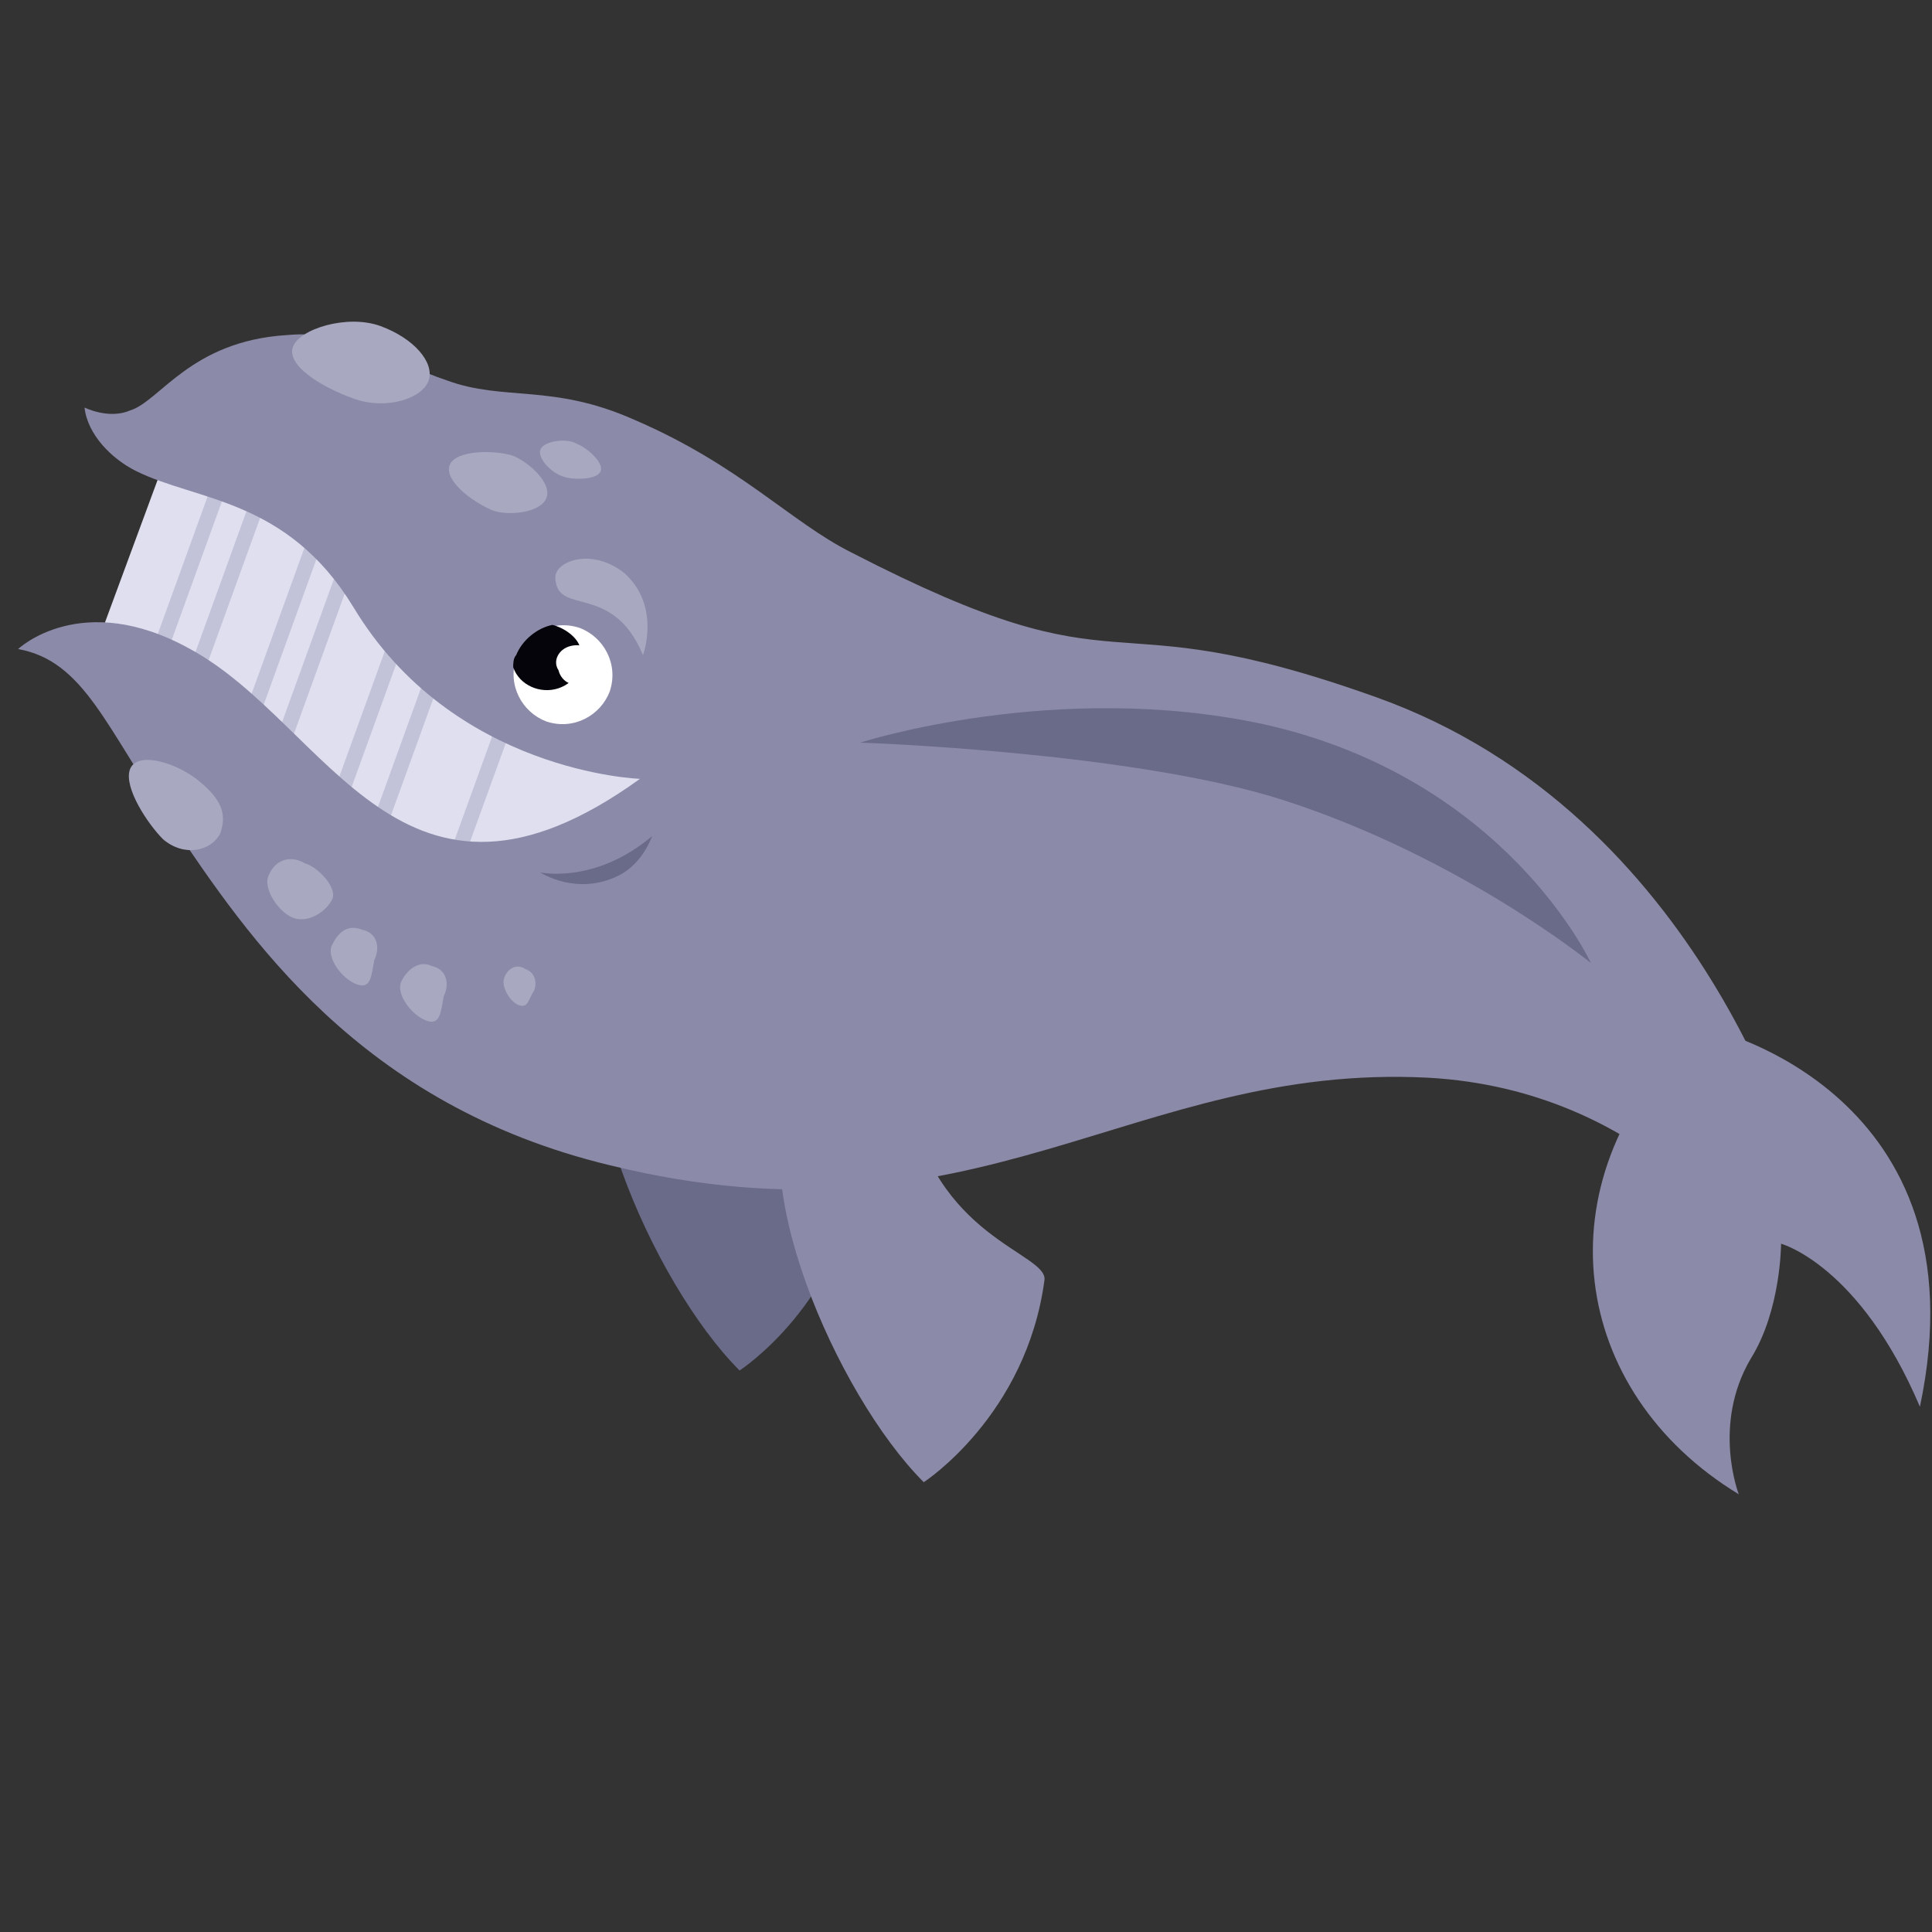 <svg width="64" height="64" viewBox="0 0 64 64" fill="none" xmlns="http://www.w3.org/2000/svg">
<rect x="0" y="0" width="64" height="64" fill="#333333" stroke="none"/>
<path d="M20.3 32.2C18.4 35.1 21.6 42.5 24.5 45.4C24.5 45.4 27.9 43.2 28.5 38.7C28.6 37.8 25.1 37.3 24 32.6C23.7 31.5 20.9 31.3 20.3 32.2Z" fill="#6A6A89"/>
<path d="M5.7 14.6L3.3 21.1L13.6 29.1L23.3 26.8L20.2 24.1L13 19.8L7.2 14.4L5.7 14.6Z" fill="#DFDFEF"/>
<path d="M7.374 15.075L4.65 22.596L5.12 22.767L7.844 15.245L7.374 15.075Z" fill="#C2C2D9"/>
<path d="M8.627 15.659L5.903 23.181L6.373 23.351L9.097 15.829L8.627 15.659Z" fill="#C2C2D9"/>
<path d="M10.143 17.988L7.419 25.509L7.889 25.68L10.613 18.158L10.143 17.988Z" fill="#C2C2D9"/>
<path d="M11.142 18.96L8.417 26.481L8.888 26.652L11.612 19.13L11.142 18.96Z" fill="#C2C2D9"/>
<path d="M12.852 21.28L10.128 28.801L10.598 28.971L13.322 21.45L12.852 21.28Z" fill="#C2C2D9"/>
<path d="M14.308 21.795L11.584 29.317L12.054 29.487L14.778 21.965L14.308 21.795Z" fill="#C2C2D9"/>
<path d="M16.502 23.844L13.778 31.365L14.248 31.535L16.972 24.014L16.502 23.844Z" fill="#C2C2D9"/>
<path d="M9.5 11.1C11.6 10.9 13 12 14.8 12.6C16.7 13.3 18.3 12.7 21 13.9C24.5 15.4 26.2 17.3 28.2 18.3C37.7 23.2 36.1 19.7 45.6 23.1C56.5 27 59.6 38.9 59.6 38.9L58 41.5C58 41.5 54.6 36.1 47.3 35.7C37.5 35.2 32.4 41.6 20.2 38.6C11.9 36.6 8.2 31 5.7 27.3C3.5 24.1 2.8 21.9 0.6 21.5C0.6 21.5 2.7 19.5 6.3 21.5C10.9 24 13.3 31.5 21.2 25.8C21.2 25.8 15 25.6 11.7 20.1C9.5 16.5 6.5 16.6 4.5 15.6C3.7 15.2 2.9 14.4 2.8 13.5C2.8 13.5 3.6 13.9 4.3 13.6C5.3 13.3 6.3 11.3 9.5 11.1Z" fill="#8B8AA8"/>
<path d="M18.4 19.2C18.3 18.6 19.6 18.1 20.7 19C21.9 20.1 21.3 21.7 21.3 21.7C20.3 19.3 18.5 20.4 18.4 19.2Z" fill="#A8A8C1"/>
<path d="M28.5 24.6C28.5 24.6 35 22.5 41.9 24C49.9 25.8 52.7 31.9 52.7 31.9C52.7 31.9 48.4 28.4 42.5 26.5C37.5 24.9 28.5 24.6 28.5 24.6Z" fill="#6A6A89"/>
<path d="M9.7 11.5C9.5 12.1 10.6 12.8 11.7 13.2C12.8 13.6 14 13.2 14.2 12.6C14.4 12 13.7 11.2 12.6 10.8C11.5 10.4 9.9 10.9 9.7 11.5Z" fill="#A8A8C1"/>
<path d="M14.9 15.4C14.7 15.9 15.6 16.6 16.3 16.9C16.8 17.1 17.9 17 18.1 16.5C18.3 16 17.5 15.3 17 15.1C16.4 14.9 15.1 14.9 14.9 15.4Z" fill="#A8A8C1"/>
<path d="M17.9 14.9C17.8 15.2 18.3 15.7 18.7 15.8C19 15.9 19.8 15.9 19.9 15.6C20 15.3 19.4 14.8 19.1 14.7C18.8 14.5 18 14.6 17.9 14.9Z" fill="#A8A8C1"/>
<path d="M4.3 25.5C4.1 26.1 4.9 27.3 5.4 27.8C6.1 28.4 7 28.2 7.3 27.6C7.5 27 7.4 26.5 6.5 25.8C5.7 25.2 4.5 24.9 4.3 25.5Z" fill="#A8A8C1"/>
<path d="M8.9 29C8.7 29.4 9.2 30.2 9.7 30.4C10.2 30.6 10.8 30.2 11 29.8C11.2 29.4 10.5 28.7 10.1 28.6C9.6 28.3 9.1 28.5 8.9 29Z" fill="#A8A8C1"/>
<path d="M11 31.3C10.8 31.7 11.3 32.4 11.8 32.6C12.3 32.8 12.3 32.3 12.4 31.8C12.6 31.4 12.5 30.9 12 30.8C11.5 30.6 11.2 30.9 11 31.3Z" fill="#A8A8C1"/>
<path d="M21.6 27.7C19.7 29.3 17.9 28.9 17.9 28.9C17.9 28.9 19.1 29.7 20.5 29C21.3 28.6 21.6 27.7 21.6 27.7Z" fill="#6A6A89"/>
<path d="M26.4 35.9C24.5 38.8 27.7 46.2 30.6 49.1C30.6 49.1 34 46.9 34.6 42.4C34.7 41.5 30.9 41 30.1 36.3C29.9 35.1 27.1 34.9 26.4 35.9Z" fill="#8B8AA8"/>
<path d="M13.3 32.5C13.1 32.9 13.6 33.6 14.1 33.8C14.6 34 14.6 33.5 14.7 33C14.9 32.6 14.8 32.1 14.3 32C13.9 31.8 13.5 32.1 13.3 32.5Z" fill="#A8A8C1"/>
<path d="M16.7 32.4C16.6 32.7 16.9 33.2 17.2 33.3C17.5 33.4 17.5 33.1 17.7 32.8C17.8 32.5 17.7 32.2 17.4 32.1C17.1 31.9 16.8 32.1 16.7 32.4Z" fill="#A8A8C1"/>
<path d="M56 34.3C51 39.2 52 46.1 57.6 49.5C57.6 49.5 56.7 47.2 58 45C59 43.4 59 41.2 59 41.2C59 41.2 61.6 41.9 63.6 46.6C65.8 36.2 56.7 34.1 56.7 34.1C56.7 34.1 56.5 33.8 56 34.3Z" fill="#8B8AA8"/>
<path d="M20.2 22.9C19.9 23.7 19 24.2 18.1 23.9C17.3 23.6 16.8 22.7 17.1 21.8C17.4 21 18.3 20.5 19.2 20.8C20 21.1 20.5 22 20.2 22.9Z" fill="white"/>
<path d="M18.3 20.7C17.8 20.8 17.3 21.2 17.1 21.7C17 21.8 17 22 17 22.1C17.2 22.7 17.9 23 18.5 22.8C19.1 22.6 19.4 22 19.2 21.4C19.1 21.1 18.7 20.8 18.3 20.7Z" fill="#04040A"/>
<path d="M18.9 21.4C18.5 21.5 18.3 21.9 18.5 22.2C18.6 22.6 19 22.8 19.4 22.6C19.8 22.5 20 22.1 19.8 21.8C19.7 21.5 19.3 21.3 18.9 21.4Z" fill="white"/>
</svg>
